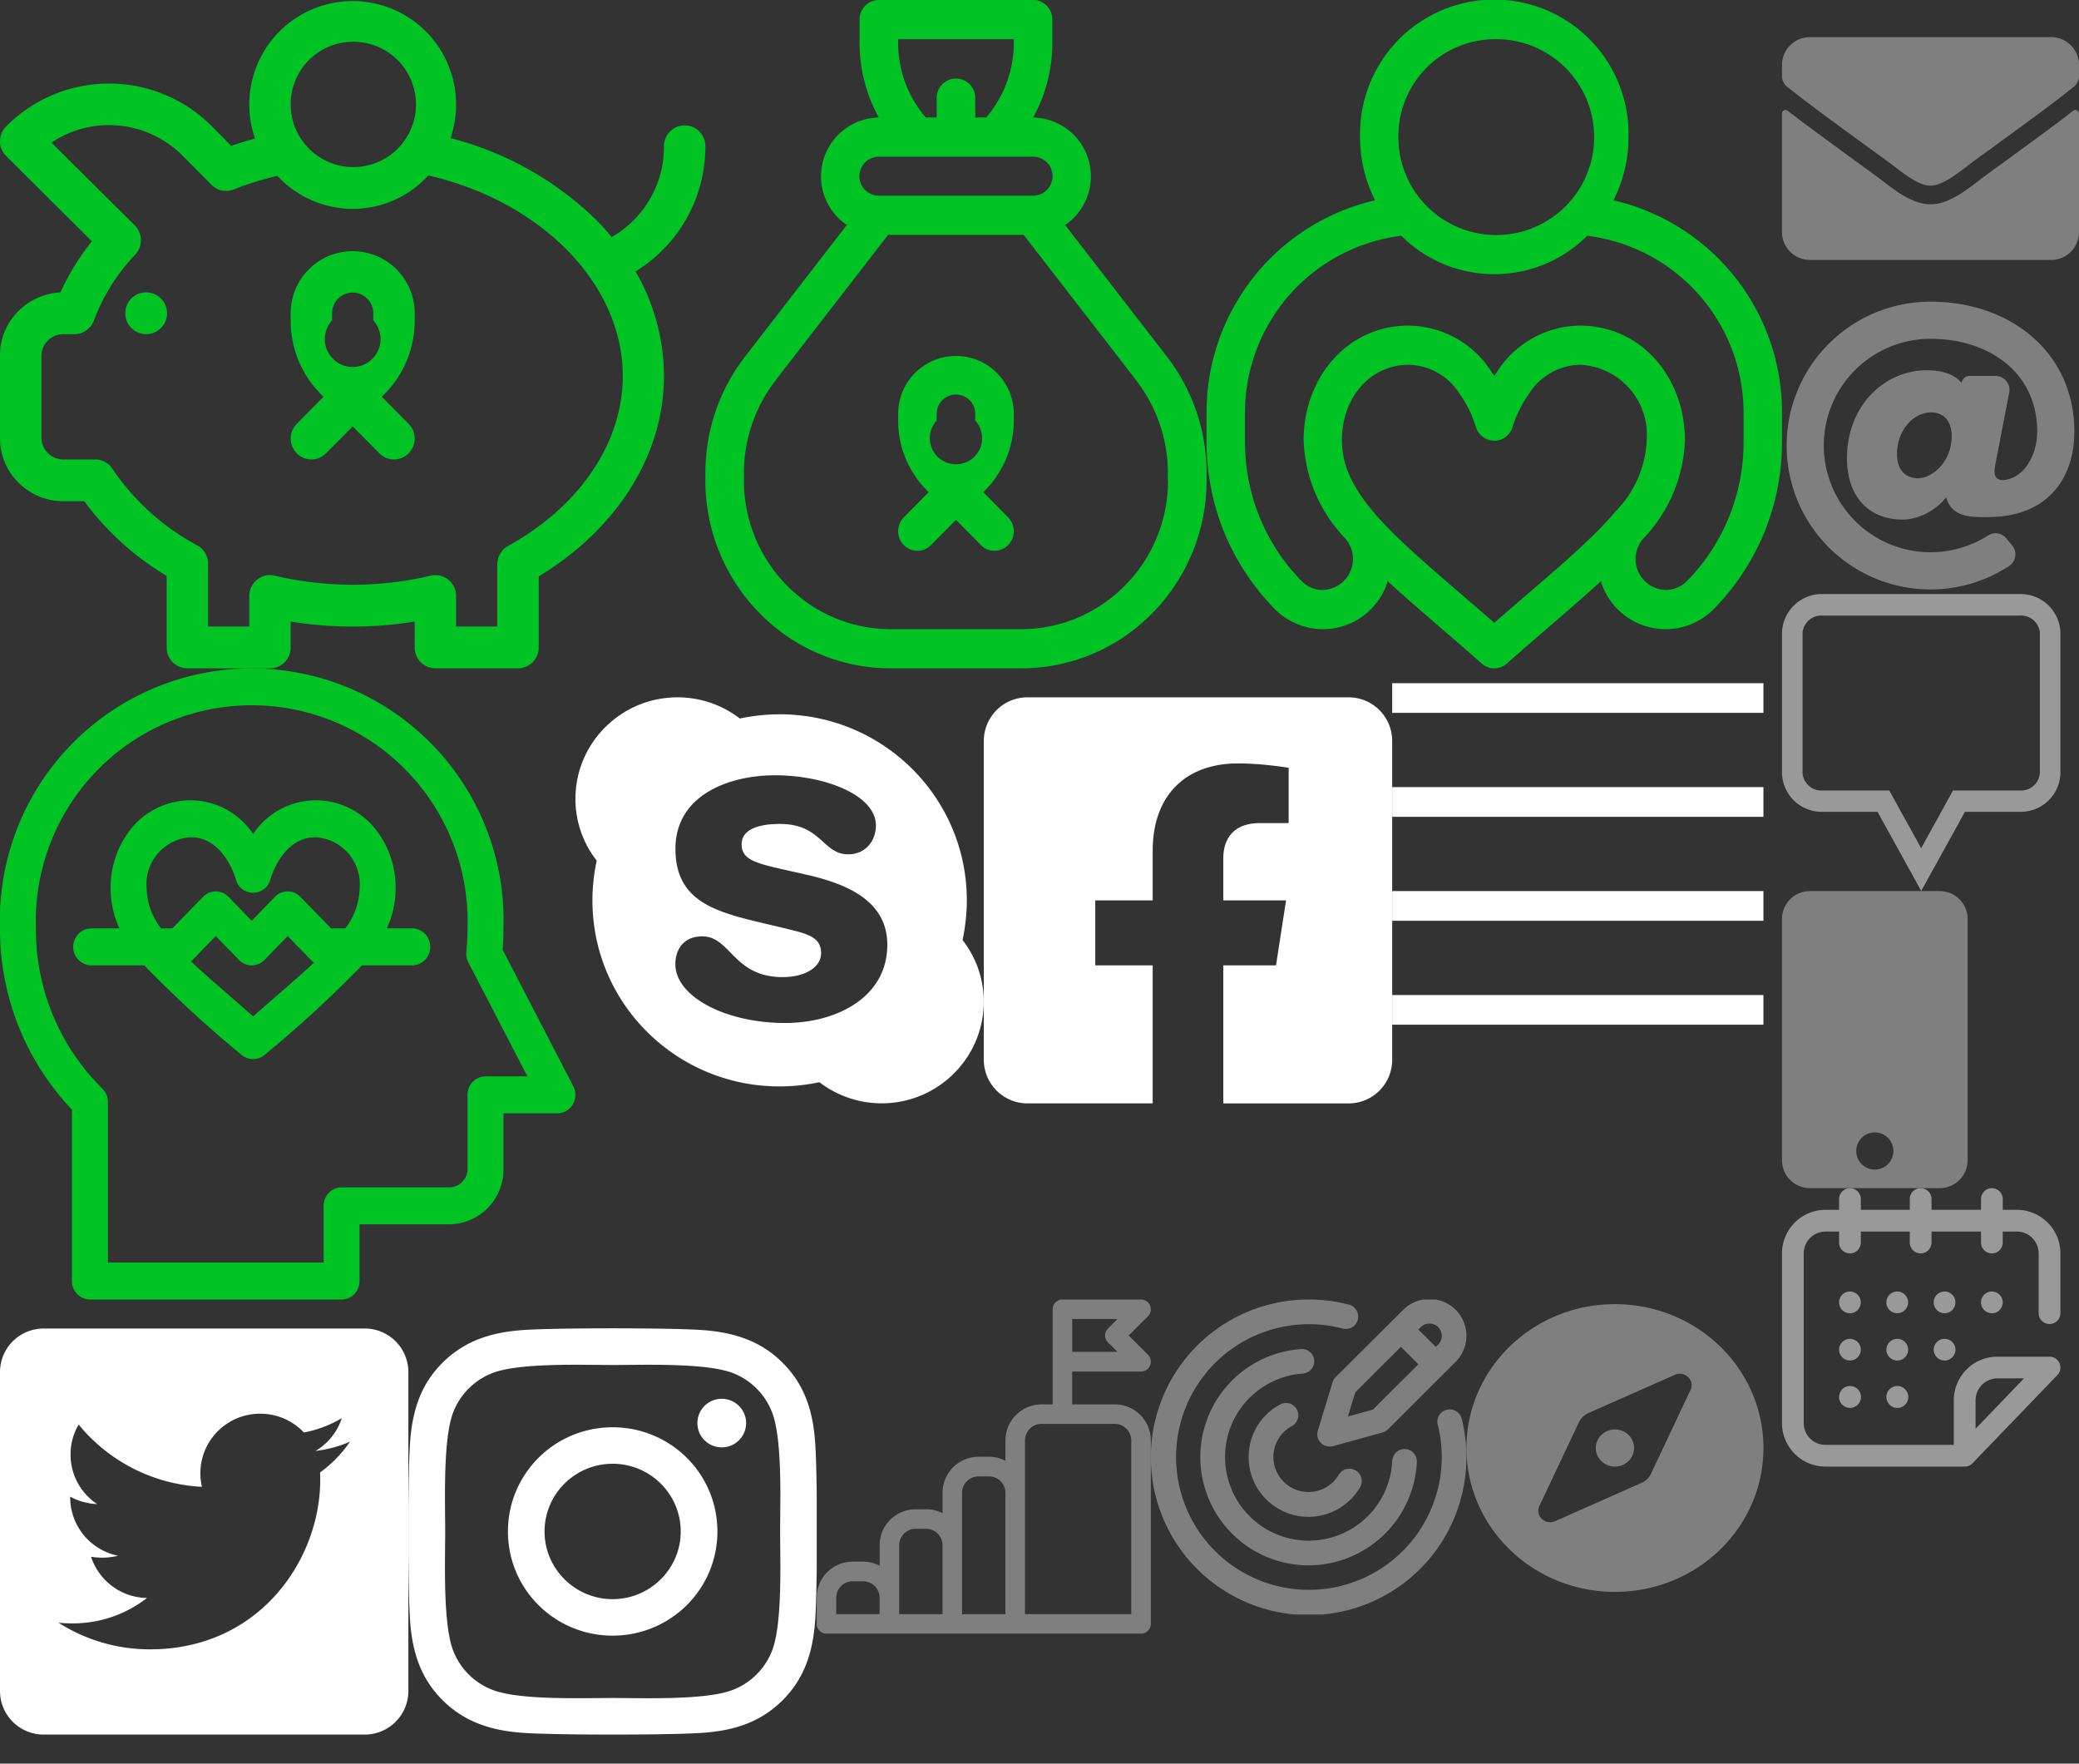 <?xml version="1.0" encoding="UTF-8"?><svg width="112" height="95" viewBox="0 0 112 95" xmlns="http://www.w3.org/2000/svg" xmlns:xlink="http://www.w3.org/1999/xlink"><rect x="0" y="0" width="112" height="95" fill="#333333" stroke="none"/><svg width="16" height="16" viewBox="0 0 16 16" id="at" x="96" y="16" xmlns="http://www.w3.org/2000/svg"><path d="M8 .25A7.746 7.746 0 00.25 8a7.746 7.746 0 0011.98 6.492.753.753 0 00.176-1.105l-.32-.387a.744.744 0 00-.98-.16A5.755 5.755 0 012.25 8a5.755 5.755 0 015.749-5.75c3.129 0 5.75 1.8 5.75 5 0 1.21-.66 2.492-1.816 2.617-.543-.015-.532-.402-.422-.941l.73-3.785a.75.75 0 00-.734-.891h-1.406a.426.426 0 00-.422.375v.004c-.457-.563-1.262-.684-1.871-.684C5.477 3.945 3.5 5.891 3.5 8.68c0 2.043 1.148 3.308 3 3.308.844 0 1.793-.488 2.344-1.199.297 1.066 1.27 1.066 2.21 1.066 3.403 0 4.696-2.238 4.696-4.605 0-4.262-3.438-7-7.75-7zm-.676 9.512c-.695 0-1.129-.489-1.129-1.274 0-1.406.961-2.273 1.832-2.273.696 0 1.114.476 1.114 1.277 0 1.406-1.059 2.27-1.817 2.27zm0 0" fill="#7f7f7f"/></svg><svg width="15" height="15" viewBox="0 0 15 15" id="calender" x="96" y="64" xmlns="http://www.w3.org/2000/svg"><defs><style>.bcls-1{fill:#999;fill-rule:evenodd}</style></defs><path id="bhttps:_www.flaticon.com_free-icon_calendar_833588" data-name="https://www.flaticon.com/free-icon/calendar_833588" class="bcls-1" d="M428.759 6151.57a.585.585 0 11-.586.58.584.584 0 01.586-.58zm0 2.55a.584.584 0 01.586.58.586.586 0 11-1.172 0 .583.583 0 01.586-.58zm2.549-2.55a.585.585 0 11-.586.58.584.584 0 01.586-.58zm3.105 1.75a.583.583 0 00.586-.58v-3.22a2.346 2.346 0 00-2.343-2.35h-.762v-.58a.586.586 0 10-1.172 0v.58h-2.666v-.58a.586.586 0 10-1.172 0v.58h-2.637v-.58a.586.586 0 10-1.172 0v.58h-.733a2.346 2.346 0 00-2.343 2.35v9.14a2.344 2.344 0 002.343 2.34h7.5a.575.575 0 00.422-.18l4.571-4.75a.575.575 0 00.117-.63.583.583 0 00-.54-.36H431.6a2.347 2.347 0 00-2.344 2.35v2.4h-6.915a1.175 1.175 0 01-1.171-1.17v-9.14a1.177 1.177 0 011.171-1.18h.733v.59a.586.586 0 101.172 0v-.59h2.637v.59a.586.586 0 101.172 0v-.59h2.666v.59a.586.586 0 101.172 0v-.59h.762a1.178 1.178 0 011.172 1.18v3.22a.583.583 0 00.586.58zm-3.984 4.11a1.178 1.178 0 011.172-1.18h1.435l-2.607 2.71v-1.53zm-6.768-5.86a.585.585 0 11-.586.58.583.583 0 01.586-.58zm2.549 2.55a.583.583 0 01.586.58.586.586 0 11-1.172 0 .583.583 0 01.586-.58zm-2.549 2.54a.59.59 0 11-.586.59.592.592 0 01.586-.59zm0-2.54a.583.583 0 01.586.58.586.586 0 11-1.172 0 .583.583 0 01.586-.58zm2.549 2.54a.59.59 0 11-.586.59.592.592 0 01.586-.59zm0-5.09a.585.585 0 11-.586.58.583.583 0 01.586-.58z" transform="translate(-420 -6146)"/></svg><svg width="15" height="16" viewBox="0 0 15 16" id="comment" x="96" y="32" xmlns="http://www.w3.org/2000/svg"><defs><style>.ccls-1{fill:#999;fill-rule:evenodd}</style></defs><path id="chttps:_www.flaticon.com_free-icon_blank-squared-bubble_15504_term_comment_page_2_position_67" data-name="https://www.flaticon.com/free-icon/blank-squared-bubble_15504#term=comment&amp;page=2&amp;position=67" class="ccls-1" d="M580.5 6162.99l-2.355-4.26H575.2a2.141 2.141 0 01-2.2-2.08v-7.57a2.148 2.148 0 012.2-2.08h10.6a2.147 2.147 0 012.2 2.08v7.57a2.141 2.141 0 01-2.2 2.08h-2.943zm-5.3-14.83a1.017 1.017 0 00-1.092.92v7.57a1.017 1.017 0 001.092.93h3.579l1.718 3.11 1.717-3.11h3.586a1.017 1.017 0 001.092-.93v-7.57a1.017 1.017 0 00-1.092-.92h-10.6z" transform="translate(-573 -6147)"/></svg><svg width="16" height="16" viewBox="0 0 16 16" id="compass" x="79" y="70" xmlns="http://www.w3.org/2000/svg"><path d="M7.27 7.293a.98.98 0 000 1.414c.402.39 1.058.39 1.46 0a.98.98 0 000-1.414 1.057 1.057 0 00-1.46 0zM8 .25C3.582.25 0 3.719 0 8c0 4.281 3.582 7.75 8 7.75s8-3.469 8-7.75C16 3.719 12.418.25 8 .25zm4.07 4.625L9.941 9.387a1.006 1.006 0 01-.507.492L4.777 11.94c-.539.239-1.093-.296-.847-.816l2.129-4.512a1.02 1.02 0 01.507-.492l4.657-2.062c.539-.239 1.093.296.847.816zm0 0" fill="#7f7f7f"/></svg><svg width="16" height="16" viewBox="0 0 16 16" id="envelope" x="96" xmlns="http://www.w3.org/2000/svg"><path d="M15.695 5.96c.125-.093.305-.003.305.15v6.39a1.5 1.5 0 01-1.5 1.5h-13A1.5 1.5 0 010 12.5V6.113c0-.156.18-.246.305-.148.699.543 1.625 1.234 4.812 3.55.66.481 1.774 1.493 2.883 1.489 1.117.008 2.25-1.027 2.883-1.488 3.187-2.317 4.113-3.008 4.812-3.555zM8 10c.727.012 1.77-.914 2.293-1.293 4.148-3.012 4.465-3.273 5.418-4.023.184-.141.289-.36.289-.59V3.5A1.5 1.5 0 0014.5 2h-13A1.5 1.5 0 000 3.5v.594c0 .23.105.445.29.59.952.746 1.269 1.011 5.417 4.023C6.23 9.086 7.273 10.012 8 10zm0 0" fill="#7f7f7f"/></svg><svg width="31" height="34" viewBox="0 0 31 34" id="head" y="36" xmlns="http://www.w3.org/2000/svg"><defs><style>.fcls-1{fill:#00c424;fill-rule:evenodd}</style></defs><path id="fhttps:_www.flaticon.com_free-icon_cardiogram_841310" data-name="https://www.flaticon.com/free-icon/cardiogram_841310" class="fcls-1" d="M558.884 1549.51l-3.806-7.35c.03-.38.045-.76.045-1.15a13.569 13.569 0 10-27.124 0 14.094 14.094 0 003.875 9.76v9.23a.986.986 0 00.969 1h13.562a.981.981 0 00.685-.29 1.012 1.012 0 00.277-.71v-3.05h4.85a2.951 2.951 0 002.906-2.99v-2.99h2.906a.96.96 0 00.831-.48 1.019 1.019 0 00.024-.98zm-4.729-.53a.986.986 0 00-.969 1v3.98a.987.987 0 01-.969 1h-5.812a.941.941 0 00-.685.29 1.012 1.012 0 00-.284.7v3.06h-11.624v-8.65a.986.986 0 00-.3-.72 12.025 12.025 0 01-3.577-8.63 11.631 11.631 0 1123.249 0q0 .63-.063 1.26a1.032 1.032 0 00.108.57l3.184 6.14h-2.26zm-3.875-7.97h-1.443a5.115 5.115 0 00.474-2.16 5.031 5.031 0 00-1.177-3.3 4.106 4.106 0 00-3.145-1.44 4.055 4.055 0 00-3.353 1.82 4.055 4.055 0 00-3.353-1.82 4.106 4.106 0 00-3.145 1.44 5.031 5.031 0 00-1.177 3.3 5.115 5.115 0 00.474 2.16h-1.592a1 1 0 000 1.99h2.928a63.406 63.406 0 005.23 4.81.959.959 0 001.269 0 63.406 63.406 0 005.23-4.81h2.78a1 1 0 000-1.99zm-8.644 4.74c-1.276-1.13-2.432-2.1-3.347-2.96.028-.03.056-.05.083-.08l1.252-1.29 1.253 1.29a.953.953 0 001.369 0l1.253-1.29 1.252 1.29a1.18 1.18 0 00.167.14c-.902.85-2.04 1.8-3.282 2.9zm4.96-4.74h-.759l-1.653-1.7a.948.948 0 00-1.37 0l-1.253 1.29-1.252-1.29a.948.948 0 00-1.37 0l-1.654 1.7h-.609a3.674 3.674 0 01-.778-2.16 2.528 2.528 0 012.385-2.75c1.768 0 2.395 2.17 2.421 2.26a.961.961 0 001.866 0c.006-.02.628-2.26 2.419-2.26a2.528 2.528 0 012.385 2.75 3.674 3.674 0 01-.774 2.16z" transform="translate(-528 -1527)"/></svg><svg width="20" height="20" viewBox="0 0 15 15" id="header-small-screens-menu" x="75" y="36" xmlns="http://www.w3.org/2000/svg"><g fill="#fff"><path d="M0 .602h15V1.8H0zm0 0M0 4.8h15V6H0zm0 0M0 9h15v1.2H0zm0 0M0 13.2h15v1.198H0zm0 0"/></g></svg><svg width="31" height="36" viewBox="0 0 31 36" id="heart" x="65" xmlns="http://www.w3.org/2000/svg"><defs><style>.hcls-1{fill:#00c424;fill-rule:evenodd}</style></defs><path id="hhttps:_www.flaticon.com_free-icon_charity_841338" data-name="https://www.flaticon.com/free-icon/charity_841338" class="hcls-1" d="M1036.92 1312.79a7.487 7.487 0 00.81-3.41 7.232 7.232 0 10-14.46 0 7.487 7.487 0 00.81 3.41 11.717 11.717 0 00-9.08 11.5v1.49a12.8 12.8 0 003.66 9.01 3.649 3.649 0 006.1-1.48c1.39 1.28 3.23 2.81 5.06 4.43a1.019 1.019 0 001.36 0c1.84-1.63 3.67-3.15 5.06-4.43a3.649 3.649 0 006.1 1.48 12.8 12.8 0 003.66-9.01v-1.49a11.717 11.717 0 00-9.08-11.5zm-6.42-8.68a5.276 5.276 0 11-5.17 5.27 5.224 5.224 0 015.17-5.27zm6.5 25.47v.01c-.36.42-.77.86-1.26 1.33-1.38 1.35-3.17 2.82-5.24 4.63-4.93-4.31-8.21-6.68-8.21-9.83 0-2.32 1.54-4.07 3.59-4.07a3.312 3.312 0 012.75 1.56 6.093 6.093 0 01.87 1.76 1.047 1.047 0 001 .77 1.024 1.024 0 00.99-.77 6.633 6.633 0 01.88-1.76 3.312 3.312 0 012.75-1.56 3.772 3.772 0 013.59 4.07 5.794 5.794 0 01-1.71 3.86zm6.93-3.8a10.67 10.67 0 01-3.05 7.52 1.6 1.6 0 01-1.15.48 1.669 1.669 0 01-1.22-2.75 8.06 8.06 0 002.26-5.31c0-3.37-2.34-6.18-5.65-6.18a5.349 5.349 0 00-4.47 2.49c-.05.07-.1.15-.15.22-.05-.07-.1-.15-.15-.22a5.349 5.349 0 00-4.47-2.49c-3.31 0-5.65 2.81-5.65 6.18a8 8 0 002.23 5.27 1.674 1.674 0 01-1.19 2.79 1.6 1.6 0 01-1.15-.48 10.67 10.67 0 01-3.05-7.52v-1.49a9.606 9.606 0 018.42-9.59 7.1 7.1 0 0010.02 0 9.606 9.606 0 018.42 9.59v1.49z" transform="translate(-1015 -1302)"/></svg><svg width="10" height="16" viewBox="0 0 10 16" id="mobile" x="96" y="48" xmlns="http://www.w3.org/2000/svg"><path d="M8.5 0h-7A1.5 1.5 0 000 1.5v13A1.5 1.5 0 001.5 16h7a1.5 1.5 0 001.5-1.5v-13A1.5 1.5 0 008.5 0zM5 15c-.555 0-1-.445-1-1 0-.555.445-1 1-1 .555 0 1 .445 1 1 0 .555-.445 1-1 1zm0 0" fill="#7f7f7f"/></svg><svg width="27" height="36" viewBox="0 0 27 36" id="money-box" x="38" xmlns="http://www.w3.org/2000/svg"><defs><style>.jcls-1{fill:#00c424;fill-rule:evenodd}</style></defs><path id="jhttps:_www.flaticon.com_free-icon_money-bag_841299" data-name="https://www.flaticon.com/free-icon/money-bag_841299" class="jcls-1" d="M546.311 1329.87l-1.342-1.36a5.364 5.364 0 001.646-3.86v-.36a3.115 3.115 0 10-6.23 0v.36a5.329 5.329 0 001.646 3.86l-1.342 1.36a1.064 1.064 0 000 1.49 1.03 1.03 0 001.468 0l1.343-1.36 1.343 1.36a1.03 1.03 0 001.468 0 1.064 1.064 0 000-1.49zm-1.773-5.22a1.408 1.408 0 11-2.076 0v-.36a1.038 1.038 0 112.076 0v.36zm10.279-3.5l-5.437-7.03a3.169 3.169 0 00-1.722-5.79 8.343 8.343 0 001.034-4.04v-1.24a1.044 1.044 0 00-1.038-1.05h-8.308a1.044 1.044 0 00-1.038 1.05v1.24a8.343 8.343 0 001.034 4.04 3.169 3.169 0 00-1.722 5.79l-5.437 7.03a10.233 10.233 0 00-2.183 6.32v.4a10.169 10.169 0 004.442 8.43 9.857 9.857 0 005.533 1.7h7.05a9.857 9.857 0 005.533-1.7 10.169 10.169 0 004.442-8.43v-.4a10.233 10.233 0 00-2.183-6.32zm-14.432-17.04h6.23v.18a6.164 6.164 0 01-1.488 4.04h-.589v-1.06a1.038 1.038 0 10-2.076 0v1.06h-.589a6.164 6.164 0 01-1.488-4.04v-.18zm-1.039 6.33h8.308a1.05 1.05 0 010 2.1h-8.308a1.05 1.05 0 010-2.1zm15.577 17.43a8.028 8.028 0 01-3.517 6.67 7.8 7.8 0 01-4.381 1.35h-7.05a7.8 7.8 0 01-4.381-1.35 8.028 8.028 0 01-3.517-6.67v-.4a8.144 8.144 0 011.731-5.01v-.01l6.038-7.8h7.3l6.038 7.8v.01a8.144 8.144 0 011.731 5.01v.4z" transform="translate(-530 -1302)"/></svg><svg width="38" height="36" viewBox="0 0 38 36" id="pig" xmlns="http://www.w3.org/2000/svg"><defs><style>.kcls-1{fill:#00c424;fill-rule:evenodd}</style></defs><path id="khttps:_www.flaticon.com_free-icon_piggy-bank_841328" data-name="https://www.flaticon.com/free-icon/piggy-bank_841328" class="kcls-1" d="M1037.01 1547.83l-1.44-1.46a5.621 5.621 0 001.77-4.11v-.39a3.34 3.34 0 10-6.68 0v.39a5.6 5.6 0 001.77 4.11l-1.44 1.46a1.123 1.123 0 000 1.59 1.1 1.1 0 001.57 0l1.44-1.45 1.44 1.45a1.1 1.1 0 001.57 0 1.123 1.123 0 000-1.59zm-1.9-5.57a1.5 1.5 0 11-2.22 0v-.39a1.11 1.11 0 112.22 0v.39zm-12.24-1.51a1.125 1.125 0 11-1.12 1.12 1.116 1.116 0 011.12-1.12zm30.13-7.88a1.115 1.115 0 10-2.23 0 5.589 5.589 0 01-2.82 4.9 11.583 11.583 0 00-.95-1.04 17.459 17.459 0 00-7.73-4.29 5.725 5.725 0 00.3-1.81 5.57 5.57 0 10-10.83 1.83c-.43.12-.86.25-1.28.4l-1.04-1.05a7.81 7.81 0 00-11.09 0 1.136 1.136 0 00-.33.8 1.112 1.112 0 00.33.79l4.62 4.6a12.666 12.666 0 00-1.69 2.75 3.462 3.462 0 00-2.23.97 3.339 3.339 0 00-1.03 2.4v4.5a3.345 3.345 0 001.03 2.41 3.411 3.411 0 002.38.97h1.13a15.16 15.16 0 004.44 4.02v3.86a1.116 1.116 0 001.11 1.12h4.46a1.116 1.116 0 001.11-1.12v-1.4a20.793 20.793 0 006.68 0v1.4a1.116 1.116 0 001.11 1.12h4.46a1.116 1.116 0 001.11-1.12v-3.83c4.24-2.57 6.75-6.56 6.75-10.8a11.341 11.341 0 00-1.53-5.63 7.888 7.888 0 003.76-6.75zm-19-5.62a3.375 3.375 0 11-3.34 3.38 3.361 3.361 0 013.34-3.38zm8.37 27.16a1.131 1.131 0 00-.58.99v3.35h-2.22v-1.64a1.165 1.165 0 00-.42-.89 1.121 1.121 0 00-.95-.21 18.336 18.336 0 01-8.4 0 1.093 1.093 0 00-.94.21 1.143 1.143 0 00-.43.89v1.64h-2.22v-3.38a1.131 1.131 0 00-.58-.99 12.843 12.843 0 01-4.57-4.12 1.09 1.09 0 00-.93-.51h-1.72a1.187 1.187 0 01-1.18-1.13v-4.5a1.185 1.185 0 011.18-1.12h.61a1.11 1.11 0 001.04-.74 10.43 10.43 0 012.23-3.55 1.136 1.136 0 00-.03-1.57l-4.49-4.46a5.591 5.591 0 017.08.72l1.54 1.55a1.085 1.085 0 001.18.26 18.055 18.055 0 012.37-.74 5.55 5.55 0 004.06 1.78 5.483 5.483 0 004.07-1.8c6.11 1.4 10.48 5.86 10.48 10.8 0 3.59-2.31 7.02-6.18 9.16z" transform="translate(-1015 -1525)"/></svg><svg width="18" height="18" viewBox="0 0 18 18" id="signal" x="44" y="70" xmlns="http://www.w3.org/2000/svg"><defs><style>.lcls-1{fill:#7f7f7f;fill-rule:evenodd}</style></defs><path id="lhttps:_www.flaticon.com_free-icon_success_1152929" data-name="https://www.flaticon.com/free-icon/success_1152929" class="lcls-1" d="M565.061 3780.65h-2.3v-1.77h3.71a.53.53 0 00.527-.53.542.542 0 00-.171-.39l-1.023-1.02 1.039-1.04a.521.521 0 00.114-.57.526.526 0 00-.487-.33h-4.237a.53.53 0 00-.527.53v5.12h-.6a1.942 1.942 0 00-1.94 1.94v1.1a1.889 1.889 0 00-.885-.22h-.565a1.942 1.942 0 00-1.939 1.94v1.1a1.888 1.888 0 00-.885-.21h-.565a1.942 1.942 0 00-1.94 1.94v1.1a1.888 1.888 0 00-.884-.22h-.565a1.942 1.942 0 00-1.94 1.94v1.41a.53.53 0 00.528.53h16.946a.53.53 0 00.527-.53v-9.88a1.942 1.942 0 00-1.938-1.94zm-2.3-4.6h2.439l-.512.52a.519.519 0 000 .74l.512.51h-2.436v-1.77zm-12.71 15.01a.88.88 0 01.885-.88h.564a.88.88 0 01.884.88v.89h-2.334v-.89zm3.389 0v-2.82a.889.889 0 01.885-.89h.565a.889.889 0 01.885.89v3.71h-2.335v-.89zm3.389-2.82v-2.83a.881.881 0 01.885-.88h.565a.88.88 0 01.885.88v6.54h-2.335v-3.71zm9.114 3.71h-5.724v-9.36a.889.889 0 01.885-.89h3.954a.889.889 0 01.885.89v9.36z" transform="translate(-549 -3775)"/></svg><svg width="17" height="16.97" viewBox="0 0 17 16.97" id="target" x="62" y="70" xmlns="http://www.w3.org/2000/svg"><defs><style>.mcls-1{fill:#7f7f7f;fill-rule:evenodd}</style></defs><path id="mhttps:_www.flaticon.com_free-icon_goal_1666577_term_goal_page_1_position_33" data-name="https://www.flaticon.com/free-icon/goal_1666577#term=goal&amp;page=1&amp;position=33" class="mcls-1" d="M398.787 3780.49l-.794 2.61a.652.652 0 00.16.65.664.664 0 00.476.2 1.066 1.066 0 00.177-.02l2.68-.74a.669.669 0 00.292-.17l3.638-3.63a1.985 1.985 0 000-2.81 2.006 2.006 0 00-2.817 0l-3.645 3.63a.656.656 0 00-.167.28zm5.69-2.97a.666.666 0 010 .94l-.128.12-.939-.93.128-.13a.663.663 0 01.939 0zm-4.467 3.51l2.459-2.45.94.94-2.446 2.44-1.348.37zm-2.212-1.72a.667.667 0 01-.618.71 4.506 4.506 0 104.823 4.7.664.664 0 011.327.06 5.852 5.852 0 01-5.838 5.57 5.832 5.832 0 01-.4-11.65.659.659 0 01.708.61zm-2.2 5.21a1.894 1.894 0 003.524.95.665.665 0 011.144.68 3.223 3.223 0 01-6-1.63 3.213 3.213 0 011.7-2.84.663.663 0 11.626 1.17 1.891 1.891 0 00-.992 1.67zm10.4 0a8.5 8.5 0 11-8.5-8.49 8.54 8.54 0 012.149.27.666.666 0 11-.329 1.29 7.273 7.273 0 00-1.82-.23 7.155 7.155 0 107.171 7.16 7.088 7.088 0 00-.214-1.74.66.66 0 01.167-.63.669.669 0 011.123.3 8.527 8.527 0 01.255 2.07z" transform="translate(-389 -3776.03)"/></svg><svg width="22" height="25" viewBox="0 0 22 25" id="testimonials-facebook" x="53" y="36" xmlns="http://www.w3.org/2000/svg"><path d="M19.645 1.563H2.355A2.35 2.35 0 000 3.905v17.188a2.35 2.35 0 002.355 2.343h6.743V16H6.004v-3.5h3.094V9.832c0-3.035 1.816-4.71 4.597-4.71 1.336 0 2.727.237 2.727.237v2.977h-1.535c-1.512 0-1.985.934-1.985 1.89V12.5h3.38l-.54 3.5h-2.84v7.438h6.743A2.35 2.35 0 0022 21.093V3.906a2.35 2.35 0 00-2.355-2.344zm0 0" fill="#fff"/></svg><svg width="22" height="25" viewBox="0 0 22 25" id="testimonials-instagram" x="22" y="70" xmlns="http://www.w3.org/2000/svg"><path d="M11.004 6.883c-3.121 0-5.64 2.508-5.64 5.613 0 3.106 2.519 5.61 5.64 5.61 3.125 0 5.644-2.504 5.644-5.61 0-3.105-2.52-5.613-5.644-5.613zm0 9.258c-2.016 0-3.668-1.633-3.668-3.645s1.644-3.648 3.668-3.648c2.023 0 3.668 1.636 3.668 3.648 0 2.012-1.649 3.645-3.668 3.645zm7.191-9.485a1.31 1.31 0 01-1.316 1.309 1.308 1.308 0 110-2.617c.726 0 1.316.586 1.316 1.308zm3.735 1.328c-.082-1.754-.485-3.304-1.778-4.586-1.285-1.28-2.847-1.68-4.609-1.77-1.816-.1-7.262-.1-9.082 0-1.758.087-3.316.485-4.61 1.767C.56 4.672.162 6.227.075 7.977c-.105 1.808-.105 7.222 0 9.03.082 1.75.485 3.305 1.778 4.587 1.293 1.277 2.847 1.68 4.609 1.765 1.82.102 7.266.102 9.082 0 1.762-.082 3.324-.484 4.61-1.765 1.288-1.282 1.69-2.832 1.777-4.586.105-1.809.105-7.219 0-9.024zm-2.348 10.961a3.683 3.683 0 01-2.09 2.078c-1.449.575-4.887.442-6.488.442-1.602 0-5.043.129-6.484-.442a3.69 3.69 0 01-2.094-2.078c-.574-1.441-.442-4.86-.442-6.449 0-1.594-.129-5.016.442-6.45A3.708 3.708 0 014.52 3.966c1.445-.57 4.882-.438 6.484-.438 1.601 0 5.043-.129 6.488.438a3.701 3.701 0 012.09 2.082c.578 1.437.445 4.855.445 6.45 0 1.589.133 5.01-.445 6.448zm0 0" fill="#fff"/></svg><svg width="22" height="25" viewBox="0 0 22 25" id="testimonials-skype" x="31" y="36" xmlns="http://www.w3.org/2000/svg"><path d="M20.855 14.64c.145-.687.23-1.413.23-2.14 0-5.543-4.51-10.023-10.081-10.023-.73 0-1.457.082-2.149.226A5.496 5.496 0 005.5 1.563C2.465 1.563 0 4.015 0 7.03c0 1.254.426 2.407 1.145 3.328-.145.688-.23 1.414-.23 2.141 0 5.543 4.51 10.023 10.081 10.023.73 0 1.457-.082 2.149-.226a5.515 5.515 0 003.351 1.137c3.035 0 5.5-2.454 5.5-5.47a5.358 5.358 0 00-1.14-3.323zm-9.554 4.465c-3.223 0-5.918-1.425-5.918-3.171 0-.782.441-1.496 1.449-1.496 1.531 0 1.672 2.195 4.324 2.195 1.262 0 2.078-.559 2.078-1.285 0-.914-.785-1.055-2.062-1.368-3.07-.753-5.785-1.074-5.785-4.257 0-2.891 2.879-3.961 5.36-3.961 2.702 0 5.44 1.07 5.44 2.703 0 .828-.562 1.555-1.488 1.555-1.39 0-1.433-1.637-3.683-1.637-1.262 0-2.063.344-2.063 1.101 0 .965 1.02 1.063 3.39 1.61 2.036.453 4.458 1.308 4.458 3.789 0 2.887-2.805 4.222-5.5 4.222zm0 0" fill="#fff"/></svg><svg width="22" height="25" viewBox="0 0 22 25" id="testimonials-twitter" y="70" xmlns="http://www.w3.org/2000/svg"><path d="M19.645 1.563H2.355A2.35 2.35 0 000 3.905v17.188a2.35 2.35 0 002.355 2.343h17.29A2.35 2.35 0 0022 21.095V3.906a2.35 2.35 0 00-2.355-2.344zm-2.403 7.753c.008.137.008.278.008.414 0 4.235-3.238 9.114-9.16 9.114a9.136 9.136 0 01-4.945-1.438c.257.032.507.04.773.04a6.49 6.49 0 004-1.368 3.22 3.22 0 01-3.012-2.219c.496.07.942.07 1.453-.058a3.213 3.213 0 01-2.578-3.145v-.039c.426.238.93.383 1.453.403a3.19 3.19 0 01-1.433-2.665c0-.597.156-1.144.437-1.617a9.173 9.173 0 006.64 3.352 3.21 3.21 0 013.142-3.938c.93 0 1.761.387 2.351 1.012a6.303 6.303 0 002.043-.773A3.203 3.203 0 0117 8.156a6.453 6.453 0 001.855-.5 6.648 6.648 0 01-1.613 1.66zm0 0" fill="#fff"/></svg></svg>